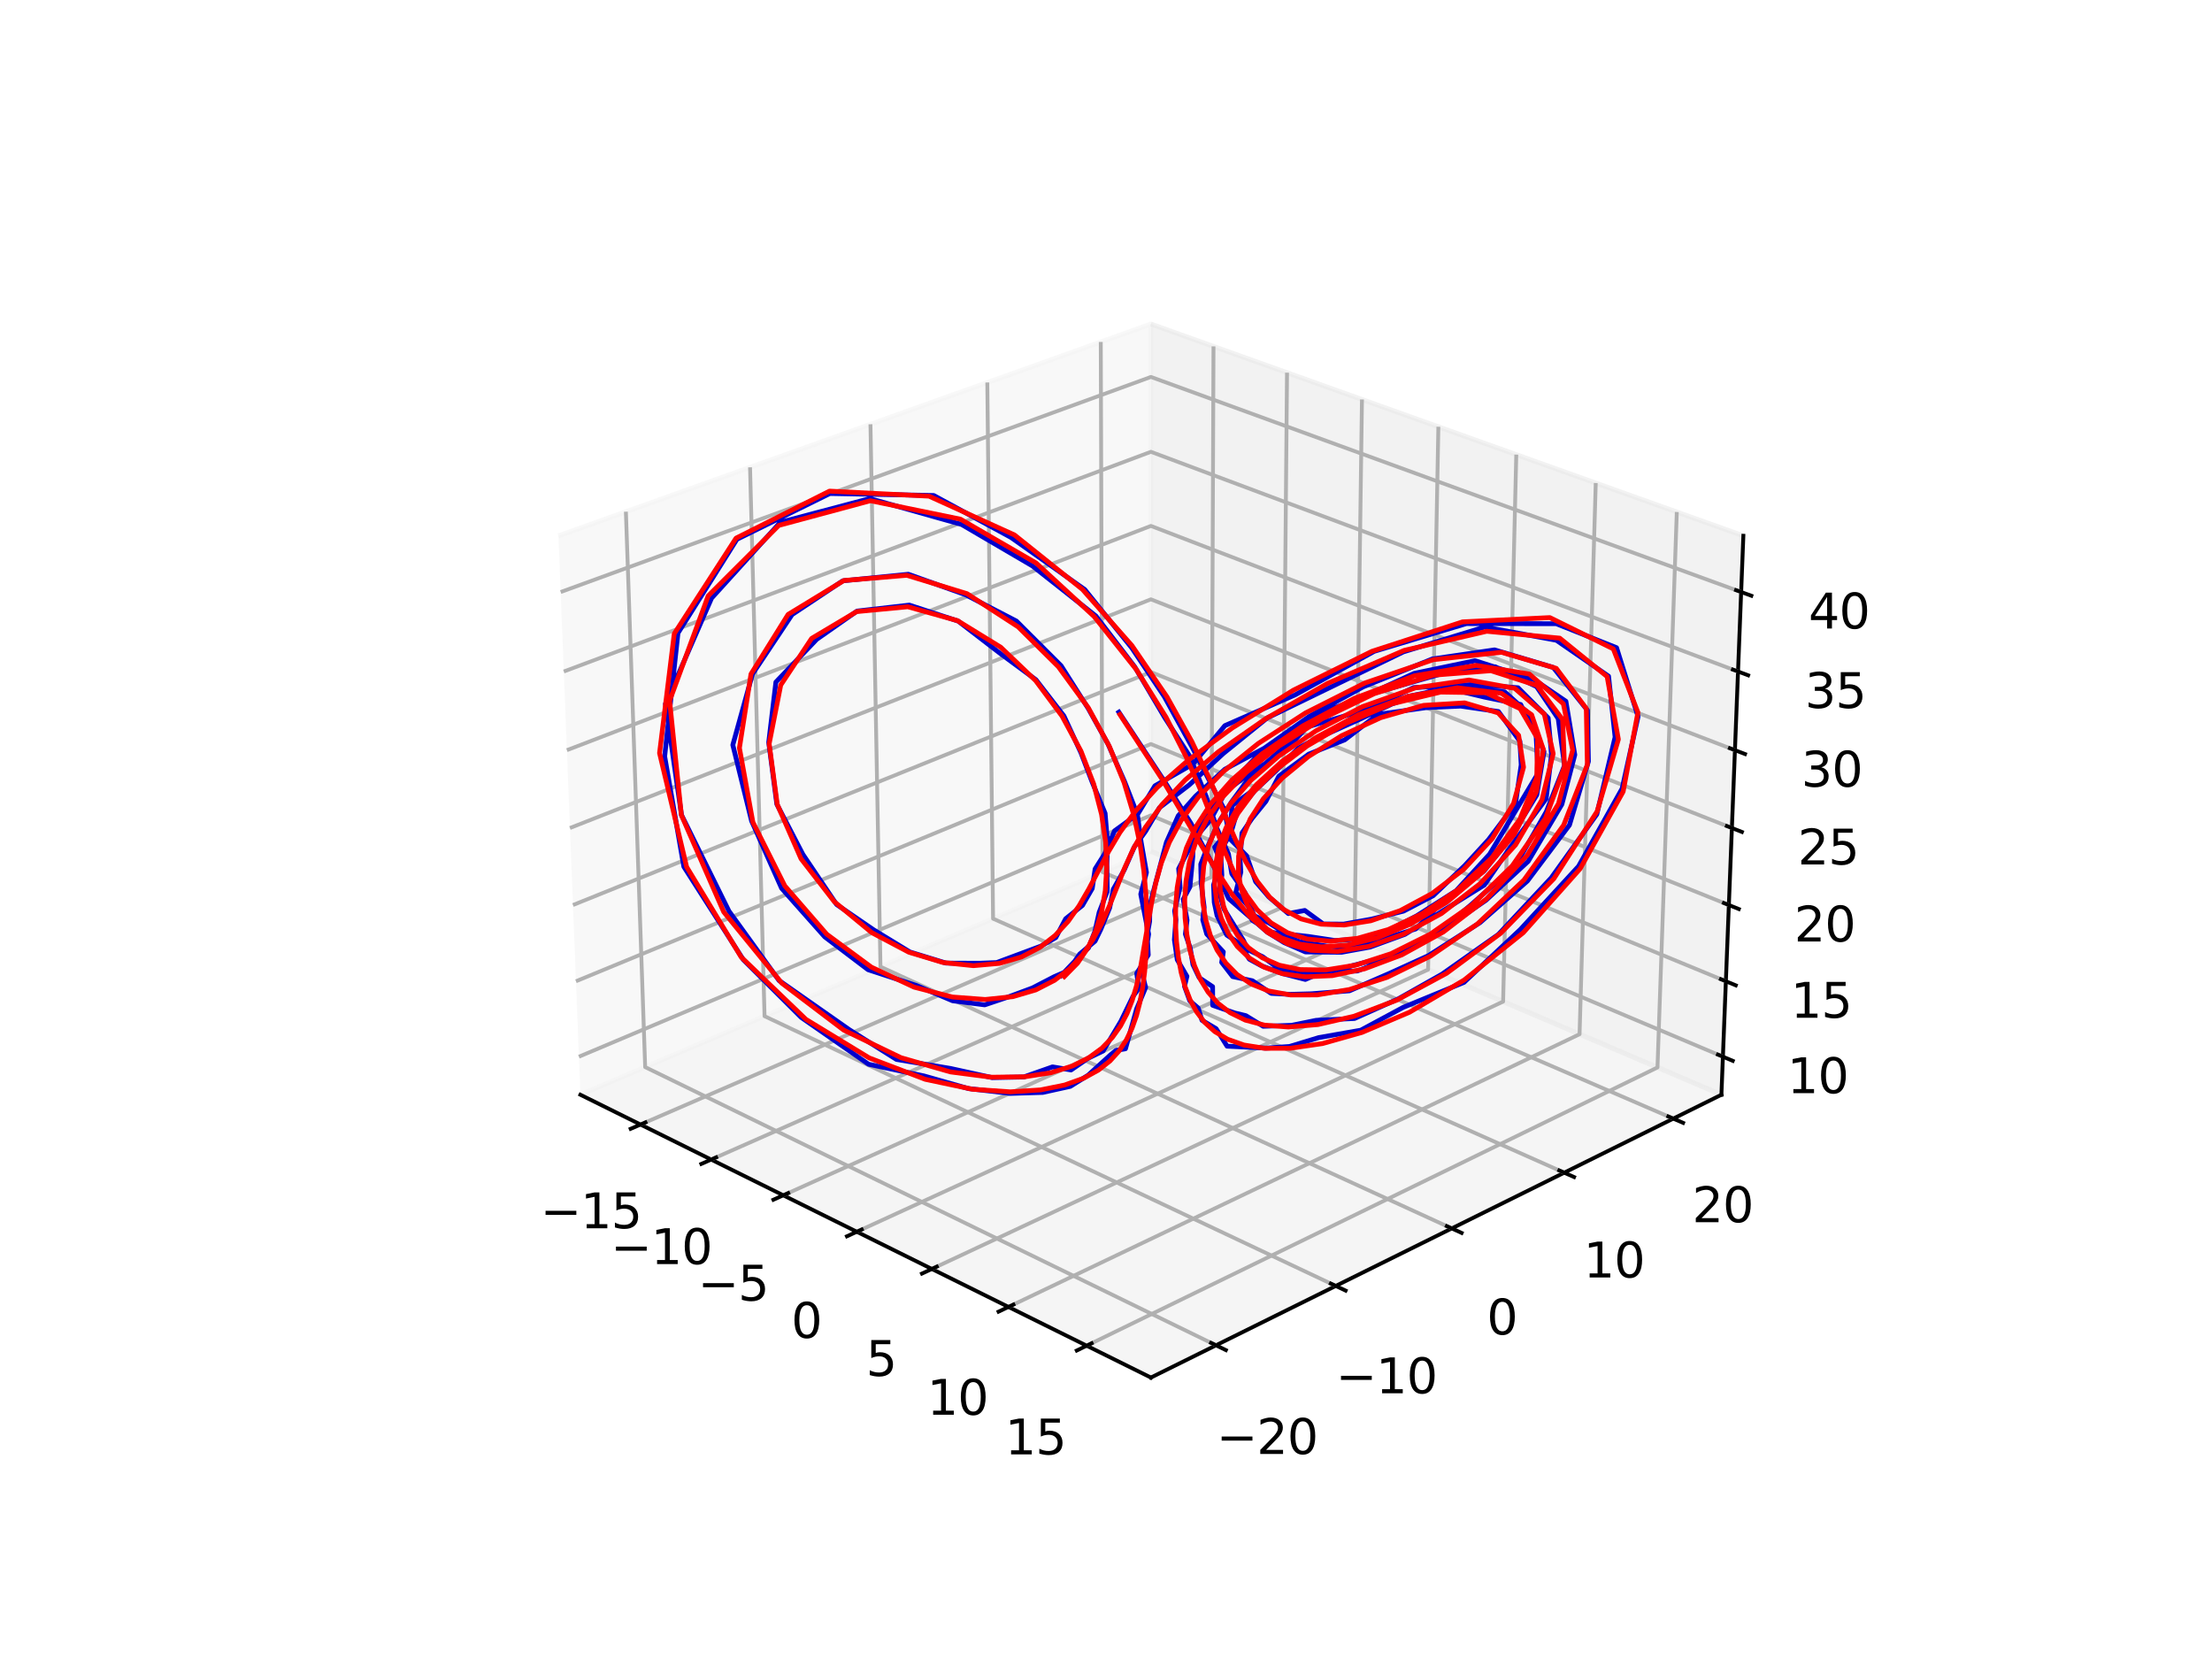 <?xml version="1.0" encoding="utf-8" standalone="no"?>
<!DOCTYPE svg PUBLIC "-//W3C//DTD SVG 1.1//EN"
  "http://www.w3.org/Graphics/SVG/1.1/DTD/svg11.dtd">
<svg xmlns:xlink="http://www.w3.org/1999/xlink" width="460.8pt" height="345.6pt" viewBox="0 0 460.8 345.6" xmlns="http://www.w3.org/2000/svg" version="1.1">
 <defs>
  <style type="text/css">*{stroke-linejoin: round; stroke-linecap: butt}</style>
 </defs>
 <g id="figure_1">
  <g id="patch_1">
   <path d="M 0 345.6 
L 460.8 345.6 
L 460.8 0 
L 0 0 
z
" style="fill: #ffffff"/>
  </g>
  <g id="patch_2">
   <path d="M 103.104 307.584 
L 369.216 307.584 
L 369.216 41.472 
L 103.104 41.472 
z
" style="fill: #ffffff"/>
  </g>
  <g id="pane3d_1">
   <g id="patch_3">
    <path d="M 120.911 228.054 
L 239.756 177.347 
L 239.756 67.498 
L 116.34 111.613 
" style="fill: #f2f2f2; opacity: 0.5; stroke: #f2f2f2; stroke-linejoin: miter"/>
   </g>
  </g>
  <g id="pane3d_2">
   <g id="patch_4">
    <path d="M 239.756 177.347 
L 358.601 228.054 
L 363.172 111.613 
L 239.756 67.498 
" style="fill: #e6e6e6; opacity: 0.5; stroke: #e6e6e6; stroke-linejoin: miter"/>
   </g>
  </g>
  <g id="pane3d_3">
   <g id="patch_5">
    <path d="M 120.911 228.054 
L 239.756 286.969 
L 358.601 228.054 
L 239.756 177.347 
" style="fill: #ececec; opacity: 0.5; stroke: #ececec; stroke-linejoin: miter"/>
   </g>
  </g>
  <g id="axis3d_1">
   <g id="line2d_1">
    <path d="M 120.911 228.054 
L 239.756 286.969 
" style="fill: none; stroke: #000000; stroke-width: 0.8; stroke-linecap: square"/>
   </g>
   <g id="Line3DCollection_1">
    <path d="M 133.433 234.261 
L 252.341 182.717 
L 252.794 72.159 
" style="fill: none; stroke: #b0b0b0; stroke-width: 0.8"/>
    <path d="M 148.153 241.558 
L 267.116 189.021 
L 268.11 77.633 
" style="fill: none; stroke: #b0b0b0; stroke-width: 0.8"/>
    <path d="M 163.169 249.002 
L 282.167 195.442 
L 283.722 83.214 
" style="fill: none; stroke: #b0b0b0; stroke-width: 0.8"/>
    <path d="M 178.489 256.597 
L 297.5 201.985 
L 299.639 88.903 
" style="fill: none; stroke: #b0b0b0; stroke-width: 0.8"/>
    <path d="M 194.122 264.347 
L 313.125 208.651 
L 315.869 94.705 
" style="fill: none; stroke: #b0b0b0; stroke-width: 0.8"/>
    <path d="M 210.08 272.257 
L 329.05 215.446 
L 332.423 100.622 
" style="fill: none; stroke: #b0b0b0; stroke-width: 0.8"/>
    <path d="M 226.371 280.334 
L 345.283 222.372 
L 349.309 106.658 
" style="fill: none; stroke: #b0b0b0; stroke-width: 0.8"/>
   </g>
   <g id="xtick_1">
    <g id="line2d_2">
     <path d="M 134.456 233.818 
L 131.385 235.15 
" style="fill: none; stroke: #000000; stroke-width: 0.8; stroke-linecap: square"/>
    </g>
    <g id="text_1">
     <!-- −15 -->
     <g transform="translate(112.567 255.868)scale(0.1 -0.1)">
      <defs>
       <path id="DejaVuSans-2212" d="M 678 2272 
L 4684 2272 
L 4684 1741 
L 678 1741 
L 678 2272 
z
" transform="scale(0.016)"/>
       <path id="DejaVuSans-31" d="M 794 531 
L 1825 531 
L 1825 4091 
L 703 3866 
L 703 4441 
L 1819 4666 
L 2450 4666 
L 2450 531 
L 3481 531 
L 3481 0 
L 794 0 
L 794 531 
z
" transform="scale(0.016)"/>
       <path id="DejaVuSans-35" d="M 691 4666 
L 3169 4666 
L 3169 4134 
L 1269 4134 
L 1269 2991 
Q 1406 3038 1543 3061 
Q 1681 3084 1819 3084 
Q 2600 3084 3056 2656 
Q 3513 2228 3513 1497 
Q 3513 744 3044 326 
Q 2575 -91 1722 -91 
Q 1428 -91 1123 -41 
Q 819 9 494 109 
L 494 744 
Q 775 591 1075 516 
Q 1375 441 1709 441 
Q 2250 441 2565 725 
Q 2881 1009 2881 1497 
Q 2881 1984 2565 2268 
Q 2250 2553 1709 2553 
Q 1456 2553 1204 2497 
Q 953 2441 691 2322 
L 691 4666 
z
" transform="scale(0.016)"/>
      </defs>
      <use xlink:href="#DejaVuSans-2212"/>
      <use xlink:href="#DejaVuSans-31" x="83.789"/>
      <use xlink:href="#DejaVuSans-35" x="147.412"/>
     </g>
    </g>
   </g>
   <g id="xtick_2">
    <g id="line2d_3">
     <path d="M 149.177 241.106 
L 146.102 242.464 
" style="fill: none; stroke: #000000; stroke-width: 0.8; stroke-linecap: square"/>
    </g>
    <g id="text_2">
     <!-- −10 -->
     <g transform="translate(127.231 263.328)scale(0.1 -0.1)">
      <defs>
       <path id="DejaVuSans-30" d="M 2034 4250 
Q 1547 4250 1301 3770 
Q 1056 3291 1056 2328 
Q 1056 1369 1301 889 
Q 1547 409 2034 409 
Q 2525 409 2770 889 
Q 3016 1369 3016 2328 
Q 3016 3291 2770 3770 
Q 2525 4250 2034 4250 
z
M 2034 4750 
Q 2819 4750 3233 4129 
Q 3647 3509 3647 2328 
Q 3647 1150 3233 529 
Q 2819 -91 2034 -91 
Q 1250 -91 836 529 
Q 422 1150 422 2328 
Q 422 3509 836 4129 
Q 1250 4750 2034 4750 
z
" transform="scale(0.016)"/>
      </defs>
      <use xlink:href="#DejaVuSans-2212"/>
      <use xlink:href="#DejaVuSans-31" x="83.789"/>
      <use xlink:href="#DejaVuSans-30" x="147.412"/>
     </g>
    </g>
   </g>
   <g id="xtick_3">
    <g id="line2d_4">
     <path d="M 164.193 248.541 
L 161.115 249.926 
" style="fill: none; stroke: #000000; stroke-width: 0.8; stroke-linecap: square"/>
    </g>
    <g id="text_3">
     <!-- −5 -->
     <g transform="translate(145.372 270.938)scale(0.1 -0.1)">
      <use xlink:href="#DejaVuSans-2212"/>
      <use xlink:href="#DejaVuSans-35" x="83.789"/>
     </g>
    </g>
   </g>
   <g id="xtick_4">
    <g id="line2d_5">
     <path d="M 179.514 256.126 
L 176.434 257.54 
" style="fill: none; stroke: #000000; stroke-width: 0.8; stroke-linecap: square"/>
    </g>
    <g id="text_4">
     <!-- 0 -->
     <g transform="translate(164.826 278.704)scale(0.1 -0.1)">
      <use xlink:href="#DejaVuSans-30"/>
     </g>
    </g>
   </g>
   <g id="xtick_5">
    <g id="line2d_6">
     <path d="M 195.149 263.866 
L 192.066 265.309 
" style="fill: none; stroke: #000000; stroke-width: 0.8; stroke-linecap: square"/>
    </g>
    <g id="text_5">
     <!-- 5 -->
     <g transform="translate(180.403 286.629)scale(0.1 -0.1)">
      <use xlink:href="#DejaVuSans-35"/>
     </g>
    </g>
   </g>
   <g id="xtick_6">
    <g id="line2d_7">
     <path d="M 211.107 271.767 
L 208.023 273.24 
" style="fill: none; stroke: #000000; stroke-width: 0.8; stroke-linecap: square"/>
    </g>
    <g id="text_6">
     <!-- 10 -->
     <g transform="translate(193.124 294.718)scale(0.1 -0.1)">
      <use xlink:href="#DejaVuSans-31"/>
      <use xlink:href="#DejaVuSans-30" x="63.623"/>
     </g>
    </g>
   </g>
   <g id="xtick_7">
    <g id="line2d_8">
     <path d="M 227.398 279.833 
L 224.314 281.337 
" style="fill: none; stroke: #000000; stroke-width: 0.8; stroke-linecap: square"/>
    </g>
    <g id="text_7">
     <!-- 15 -->
     <g transform="translate(209.359 302.977)scale(0.1 -0.1)">
      <use xlink:href="#DejaVuSans-31"/>
      <use xlink:href="#DejaVuSans-35" x="63.623"/>
     </g>
    </g>
   </g>
  </g>
  <g id="axis3d_2">
   <g id="line2d_9">
    <path d="M 358.601 228.054 
L 239.756 286.969 
" style="fill: none; stroke: #000000; stroke-width: 0.8; stroke-linecap: square"/>
   </g>
   <g id="Line3DCollection_2">
    <path d="M 130.383 106.594 
L 134.402 222.298 
L 253.314 280.248 
" style="fill: none; stroke: #b0b0b0; stroke-width: 0.8"/>
    <path d="M 156.246 97.349 
L 159.269 211.688 
L 278.261 267.881 
" style="fill: none; stroke: #b0b0b0; stroke-width: 0.8"/>
    <path d="M 181.332 88.382 
L 183.417 201.385 
L 302.428 255.9 
" style="fill: none; stroke: #b0b0b0; stroke-width: 0.8"/>
    <path d="M 205.676 79.68 
L 206.875 191.376 
L 325.854 244.288 
" style="fill: none; stroke: #b0b0b0; stroke-width: 0.8"/>
    <path d="M 229.311 71.232 
L 229.673 181.649 
L 348.57 233.027 
" style="fill: none; stroke: #b0b0b0; stroke-width: 0.8"/>
   </g>
   <g id="xtick_8">
    <g id="line2d_10">
     <path d="M 252.287 279.747 
L 255.372 281.251 
" style="fill: none; stroke: #000000; stroke-width: 0.8; stroke-linecap: square"/>
    </g>
    <g id="text_8">
     <!-- −20 -->
     <g transform="translate(253.411 302.89)scale(0.1 -0.1)">
      <defs>
       <path id="DejaVuSans-32" d="M 1228 531 
L 3431 531 
L 3431 0 
L 469 0 
L 469 531 
Q 828 903 1448 1529 
Q 2069 2156 2228 2338 
Q 2531 2678 2651 2914 
Q 2772 3150 2772 3378 
Q 2772 3750 2511 3984 
Q 2250 4219 1831 4219 
Q 1534 4219 1204 4116 
Q 875 4013 500 3803 
L 500 4441 
Q 881 4594 1212 4672 
Q 1544 4750 1819 4750 
Q 2544 4750 2975 4387 
Q 3406 4025 3406 3419 
Q 3406 3131 3298 2873 
Q 3191 2616 2906 2266 
Q 2828 2175 2409 1742 
Q 1991 1309 1228 531 
z
" transform="scale(0.016)"/>
      </defs>
      <use xlink:href="#DejaVuSans-2212"/>
      <use xlink:href="#DejaVuSans-32" x="83.789"/>
      <use xlink:href="#DejaVuSans-30" x="147.412"/>
     </g>
    </g>
   </g>
   <g id="xtick_9">
    <g id="line2d_11">
     <path d="M 277.234 267.396 
L 280.317 268.852 
" style="fill: none; stroke: #000000; stroke-width: 0.8; stroke-linecap: square"/>
    </g>
    <g id="text_9">
     <!-- −10 -->
     <g transform="translate(278.271 290.243)scale(0.1 -0.1)">
      <use xlink:href="#DejaVuSans-2212"/>
      <use xlink:href="#DejaVuSans-31" x="83.789"/>
      <use xlink:href="#DejaVuSans-30" x="147.412"/>
     </g>
    </g>
   </g>
   <g id="xtick_10">
    <g id="line2d_12">
     <path d="M 301.403 255.43 
L 304.483 256.841 
" style="fill: none; stroke: #000000; stroke-width: 0.8; stroke-linecap: square"/>
    </g>
    <g id="text_10">
     <!-- 0 -->
     <g transform="translate(309.724 277.991)scale(0.1 -0.1)">
      <use xlink:href="#DejaVuSans-30"/>
     </g>
    </g>
   </g>
   <g id="xtick_11">
    <g id="line2d_13">
     <path d="M 324.83 243.832 
L 327.906 245.2 
" style="fill: none; stroke: #000000; stroke-width: 0.8; stroke-linecap: square"/>
    </g>
    <g id="text_11">
     <!-- 10 -->
     <g transform="translate(329.882 266.118)scale(0.1 -0.1)">
      <use xlink:href="#DejaVuSans-31"/>
      <use xlink:href="#DejaVuSans-30" x="63.623"/>
     </g>
    </g>
   </g>
   <g id="xtick_12">
    <g id="line2d_14">
     <path d="M 347.547 232.585 
L 350.618 233.912 
" style="fill: none; stroke: #000000; stroke-width: 0.8; stroke-linecap: square"/>
    </g>
    <g id="text_12">
     <!-- 20 -->
     <g transform="translate(352.512 254.605)scale(0.1 -0.1)">
      <use xlink:href="#DejaVuSans-32"/>
      <use xlink:href="#DejaVuSans-30" x="63.623"/>
     </g>
    </g>
   </g>
  </g>
  <g id="axis3d_3">
   <g id="line2d_15">
    <path d="M 358.601 228.054 
L 363.172 111.613 
" style="fill: none; stroke: #000000; stroke-width: 0.8; stroke-linecap: square"/>
   </g>
   <g id="Line3DCollection_3">
    <path d="M 358.912 220.128 
L 239.756 169.852 
L 120.6 220.128 
" style="fill: none; stroke: #b0b0b0; stroke-width: 0.8"/>
    <path d="M 359.529 204.412 
L 239.756 154.997 
L 119.983 204.412 
" style="fill: none; stroke: #b0b0b0; stroke-width: 0.8"/>
    <path d="M 360.152 188.533 
L 239.756 139.998 
L 119.36 188.533 
" style="fill: none; stroke: #b0b0b0; stroke-width: 0.8"/>
    <path d="M 360.782 172.488 
L 239.756 124.854 
L 118.73 172.488 
" style="fill: none; stroke: #b0b0b0; stroke-width: 0.8"/>
    <path d="M 361.419 156.274 
L 239.756 109.561 
L 118.093 156.274 
" style="fill: none; stroke: #b0b0b0; stroke-width: 0.8"/>
    <path d="M 362.062 139.888 
L 239.756 94.119 
L 117.45 139.888 
" style="fill: none; stroke: #b0b0b0; stroke-width: 0.8"/>
    <path d="M 362.712 123.328 
L 239.756 78.524 
L 116.8 123.328 
" style="fill: none; stroke: #b0b0b0; stroke-width: 0.8"/>
   </g>
   <g id="xtick_13">
    <g id="line2d_16">
     <path d="M 357.888 219.696 
L 360.964 220.994 
" style="fill: none; stroke: #000000; stroke-width: 0.8; stroke-linecap: square"/>
    </g>
    <g id="text_13">
     <!-- 10 -->
     <g transform="translate(372.323 227.726)scale(0.1 -0.1)">
      <use xlink:href="#DejaVuSans-31"/>
      <use xlink:href="#DejaVuSans-30" x="63.623"/>
     </g>
    </g>
   </g>
   <g id="xtick_14">
    <g id="line2d_17">
     <path d="M 358.499 203.987 
L 361.593 205.264 
" style="fill: none; stroke: #000000; stroke-width: 0.8; stroke-linecap: square"/>
    </g>
    <g id="text_14">
     <!-- 15 -->
     <g transform="translate(373.042 212.011)scale(0.1 -0.1)">
      <use xlink:href="#DejaVuSans-31"/>
      <use xlink:href="#DejaVuSans-35" x="63.623"/>
     </g>
    </g>
   </g>
   <g id="xtick_15">
    <g id="line2d_18">
     <path d="M 359.117 188.116 
L 362.227 189.37 
" style="fill: none; stroke: #000000; stroke-width: 0.8; stroke-linecap: square"/>
    </g>
    <g id="text_15">
     <!-- 20 -->
     <g transform="translate(373.769 196.132)scale(0.1 -0.1)">
      <use xlink:href="#DejaVuSans-32"/>
      <use xlink:href="#DejaVuSans-30" x="63.623"/>
     </g>
    </g>
   </g>
   <g id="xtick_16">
    <g id="line2d_19">
     <path d="M 359.741 172.078 
L 362.869 173.309 
" style="fill: none; stroke: #000000; stroke-width: 0.8; stroke-linecap: square"/>
    </g>
    <g id="text_16">
     <!-- 25 -->
     <g transform="translate(374.504 180.086)scale(0.1 -0.1)">
      <use xlink:href="#DejaVuSans-32"/>
      <use xlink:href="#DejaVuSans-35" x="63.623"/>
     </g>
    </g>
   </g>
   <g id="xtick_17">
    <g id="line2d_20">
     <path d="M 360.371 155.871 
L 363.517 157.079 
" style="fill: none; stroke: #000000; stroke-width: 0.8; stroke-linecap: square"/>
    </g>
    <g id="text_17">
     <!-- 30 -->
     <g transform="translate(375.246 163.872)scale(0.1 -0.1)">
      <defs>
       <path id="DejaVuSans-33" d="M 2597 2516 
Q 3050 2419 3304 2112 
Q 3559 1806 3559 1356 
Q 3559 666 3084 287 
Q 2609 -91 1734 -91 
Q 1441 -91 1130 -33 
Q 819 25 488 141 
L 488 750 
Q 750 597 1062 519 
Q 1375 441 1716 441 
Q 2309 441 2620 675 
Q 2931 909 2931 1356 
Q 2931 1769 2642 2001 
Q 2353 2234 1838 2234 
L 1294 2234 
L 1294 2753 
L 1863 2753 
Q 2328 2753 2575 2939 
Q 2822 3125 2822 3475 
Q 2822 3834 2567 4026 
Q 2313 4219 1838 4219 
Q 1578 4219 1281 4162 
Q 984 4106 628 3988 
L 628 4550 
Q 988 4650 1302 4700 
Q 1616 4750 1894 4750 
Q 2613 4750 3031 4423 
Q 3450 4097 3450 3541 
Q 3450 3153 3228 2886 
Q 3006 2619 2597 2516 
z
" transform="scale(0.016)"/>
      </defs>
      <use xlink:href="#DejaVuSans-33"/>
      <use xlink:href="#DejaVuSans-30" x="63.623"/>
     </g>
    </g>
   </g>
   <g id="xtick_18">
    <g id="line2d_21">
     <path d="M 361.009 139.494 
L 364.172 140.678 
" style="fill: none; stroke: #000000; stroke-width: 0.8; stroke-linecap: square"/>
    </g>
    <g id="text_18">
     <!-- 35 -->
     <g transform="translate(375.996 147.486)scale(0.1 -0.1)">
      <use xlink:href="#DejaVuSans-33"/>
      <use xlink:href="#DejaVuSans-35" x="63.623"/>
     </g>
    </g>
   </g>
   <g id="xtick_19">
    <g id="line2d_22">
     <path d="M 361.653 122.942 
L 364.834 124.102 
" style="fill: none; stroke: #000000; stroke-width: 0.8; stroke-linecap: square"/>
    </g>
    <g id="text_19">
     <!-- 40 -->
     <g transform="translate(376.753 130.927)scale(0.1 -0.1)">
      <defs>
       <path id="DejaVuSans-34" d="M 2419 4116 
L 825 1625 
L 2419 1625 
L 2419 4116 
z
M 2253 4666 
L 3047 4666 
L 3047 1625 
L 3713 1625 
L 3713 1100 
L 3047 1100 
L 3047 0 
L 2419 0 
L 2419 1100 
L 313 1100 
L 313 1709 
L 2253 4666 
z
" transform="scale(0.016)"/>
      </defs>
      <use xlink:href="#DejaVuSans-34"/>
      <use xlink:href="#DejaVuSans-30" x="63.623"/>
     </g>
    </g>
   </g>
  </g>
  <g id="axes_1">
   <g id="line2d_23">
    <path d="M 233.083 148.359 
L 242.708 162.966 
L 248.075 171.496 
L 252.909 180.628 
L 255.945 187.186 
L 263.932 194.13 
L 267.473 196.338 
L 271.946 198.301 
L 279.472 198.375 
L 285.41 197.294 
L 292.672 194.637 
L 309.208 184.369 
L 314.852 176.169 
L 322.086 166.399 
L 323.207 157.174 
L 322.512 149.567 
L 316.235 143.273 
L 307.288 142.572 
L 294.485 143.236 
L 285.447 147.577 
L 272.265 151.454 
L 260.364 161.867 
L 256.559 167.052 
L 253.745 171.512 
L 251.647 176.207 
L 250.14 180.035 
L 250.227 184.053 
L 250.848 188.999 
L 250.557 191.619 
L 251.389 194.58 
L 254.838 198.286 
L 254.501 200.48 
L 256.787 203.437 
L 260.914 204.318 
L 264.807 206.933 
L 268.794 207.145 
L 273.141 207.026 
L 281.12 206.399 
L 289.486 202.754 
L 297.56 199.083 
L 308.331 192.184 
L 318.179 183.538 
L 326.946 171.87 
L 330.896 158.613 
L 330.695 147.978 
L 323.564 139.03 
L 311.349 135.382 
L 298.385 137.275 
L 284.021 143.061 
L 272.722 149.258 
L 263.361 155.875 
L 255.15 160.262 
L 249.054 165.865 
L 245.448 169.949 
L 242.989 175.459 
L 239.538 188.493 
L 239.486 191.953 
L 238.98 194.773 
L 239.202 198.937 
L 236.809 202.757 
L 237.231 205.9 
L 236.025 207.559 
L 233.497 212.751 
L 229.813 218.919 
L 226.663 220.458 
L 223.12 222.892 
L 219.256 222.251 
L 213.267 224.358 
L 206.696 224.49 
L 198.032 222.585 
L 186.751 220.696 
L 176.937 214.513 
L 162.294 204.255 
L 151.84 189.782 
L 141.972 169.783 
L 138.626 146.614 
L 148.229 124.61 
L 162.565 108.798 
L 181.201 103.861 
L 200.332 109.263 
L 215.074 117.891 
L 228.303 128.333 
L 236.388 138.915 
L 242.665 149.534 
L 247.834 157.522 
L 251.27 165.937 
L 253.531 172.626 
L 255.903 177.884 
L 256.603 182.008 
L 259.407 186.038 
L 261.264 190.729 
L 264.386 192.285 
L 268.035 194.572 
L 272.597 195.089 
L 278.099 195.926 
L 282.72 195.647 
L 288.859 194.028 
L 295.114 190.794 
L 303.345 185.554 
L 310.322 177.926 
L 320.415 161.076 
L 320.005 153.292 
L 316.785 146.764 
L 309.267 145.223 
L 300.53 143.136 
L 289.265 146.882 
L 280.807 150.357 
L 270.46 155.838 
L 265.791 160.599 
L 261.48 164.623 
L 257.671 169.207 
L 256.432 173.491 
L 254.254 177.276 
L 254.531 182.302 
L 254.016 185.959 
L 254.965 189.351 
L 259.037 195.922 
L 259.955 197.847 
L 263.057 199.313 
L 266.357 201.786 
L 270.266 202.487 
L 275.66 202.852 
L 281.582 201.198 
L 290.519 198.878 
L 298.682 195.046 
L 306.425 188.51 
L 315.76 180.215 
L 322.123 169.108 
L 325.925 159.456 
L 324.605 149.705 
L 320.108 143.04 
L 311.473 138.897 
L 300.244 140.377 
L 285.747 144.527 
L 274.726 148.699 
L 267.755 156.412 
L 260.251 161.16 
L 255.349 164.858 
L 252.196 170.775 
L 248.494 175.115 
L 248.478 178.432 
L 247.877 184.752 
L 246.491 187.337 
L 247.285 191.661 
L 246.94 194.586 
L 247.938 197.488 
L 248.514 200.948 
L 249.816 203.671 
L 252.604 205.534 
L 252.622 209.419 
L 257.254 211.033 
L 259.523 211.578 
L 263.151 213.788 
L 269.07 213.596 
L 274.162 212.557 
L 282.174 212.167 
L 291.299 208.078 
L 300.393 202.947 
L 312.145 194.661 
L 323.151 182.876 
L 332.641 169.645 
L 336.458 153.556 
L 335.088 140.862 
L 324.221 133.374 
L 309.28 130.621 
L 292.349 135.793 
L 264.009 149.545 
L 254.851 156.955 
L 247.723 163.529 
L 241.545 168.252 
L 238.643 173.17 
L 236.317 176.39 
L 234.208 181.192 
L 231.919 185.262 
L 231.162 189.116 
L 229.315 193.598 
L 228.12 196.055 
L 224.913 198.76 
L 222.552 202.189 
L 219.594 203.477 
L 215.102 205.805 
L 210.1 207.663 
L 205.14 209.327 
L 198.444 208.475 
L 190.91 205.298 
L 180.827 201.998 
L 171.808 195.158 
L 162.829 185.052 
L 156.569 171.026 
L 152.659 155.187 
L 156.756 140.412 
L 165.003 128.026 
L 175.574 120.996 
L 189.224 119.626 
L 201.138 123.889 
L 211.744 129.388 
L 221.036 138.669 
L 226.691 147.57 
L 230.808 154.969 
L 234.243 162.768 
L 236.948 169.716 
L 237.708 175.377 
L 238.827 181.744 
L 237.64 186.269 
L 239.276 194.592 
L 238.524 199.517 
L 237.831 202.425 
L 238.655 205.724 
L 236.778 210.194 
L 234.454 218.472 
L 232.504 218.798 
L 231.366 219.731 
L 226.689 223.983 
L 222.969 226.305 
L 217.221 227.571 
L 210.431 227.778 
L 201.729 226.767 
L 192.491 224.141 
L 180.943 221.702 
L 166.907 211.937 
L 154.831 199.898 
L 142.458 180.544 
L 138.46 157.57 
L 141.234 131.878 
L 153.509 112.343 
L 172.868 102.805 
L 194.508 103.219 
L 210.615 111.958 
L 225.972 122.814 
L 235.783 134.977 
L 242.559 145.123 
L 248.283 155.537 
L 255.044 168.637 
L 256.232 174.768 
L 259.68 178.258 
L 261.573 183.665 
L 264.298 186.826 
L 268.384 190.314 
L 271.814 189.664 
L 275.672 192.483 
L 279.908 192.514 
L 285.704 191.475 
L 292.397 189.795 
L 298.555 186.587 
L 305.094 180.359 
L 310.084 174.918 
L 315.699 167.454 
L 316.898 159.328 
L 316.616 154.407 
L 312.152 148.231 
L 304.295 147.093 
L 297.035 147.418 
L 287.042 148.828 
L 280.127 154.124 
L 272.636 157.108 
L 266.412 161.696 
L 263.705 166.931 
L 260.82 170.494 
L 258.728 173.531 
L 258.328 179.05 
L 258.487 181.664 
L 257.448 185.871 
L 260.098 188.85 
L 260.846 191.691 
L 264.688 194.16 
L 266.704 194.515 
L 270.834 196.193 
L 276.401 197.099 
L 280.943 197.507 
L 286.663 196.06 
L 294.948 193.504 
L 300.823 187.455 
L 309.143 181.456 
L 314.536 174.665 
L 320.138 165.596 
L 321.641 156.578 
L 318.497 148.672 
L 313.47 144.143 
L 303.263 143.046 
L 293.298 145.077 
L 283.399 149.767 
L 274.216 153.901 
L 266.967 158.924 
L 263.011 163.18 
L 256.713 167.777 
L 256.21 172.714 
L 253.04 176.473 
L 254.309 179.569 
L 252.81 184.363 
L 252.957 187.983 
L 253.536 190.744 
L 255.549 194.781 
L 258.392 196.635 
L 260.251 199.811 
L 262.843 201.22 
L 267.155 202.809 
L 271.927 204.034 
L 275.598 202.456 
L 282.743 202.277 
L 292.108 198.604 
L 300.512 193.763 
L 309.564 187.528 
L 318.357 179.422 
L 325.363 167.562 
L 328.057 157.248 
L 326.203 146.087 
L 319.616 141.591 
L 307.283 137.632 
L 294.585 140.282 
L 270.773 151.226 
L 262.103 157.262 
L 256.34 163.359 
L 252.431 167.754 
L 249.662 172.502 
L 247.552 177.184 
L 245.54 180.969 
L 245.83 184.748 
L 244.704 189.765 
L 244.962 191.584 
L 244.647 195.774 
L 245.245 199.926 
L 247.257 203.38 
L 246.749 205.451 
L 247.856 208.49 
L 249.59 209.974 
L 250.399 212.547 
L 253.337 214.295 
L 255.62 217.937 
L 263.75 218.338 
L 268.632 218.002 
L 274.725 216.15 
L 283.476 214.612 
L 292.304 209.858 
L 304.982 204.64 
L 316.721 193.626 
L 328.841 180.464 
L 337.921 164.277 
L 341.239 149.274 
L 336.757 134.928 
L 324.185 129.926 
L 305.47 129.906 
L 286.287 135.673 
L 269.805 144.751 
L 255.162 151.17 
L 248.514 159.171 
L 240.591 163.702 
L 237.018 169.58 
L 232.188 173.082 
L 230.115 177.888 
L 228.132 181.023 
L 227.53 185.095 
L 225.491 188.615 
L 221.999 191.399 
L 219.939 195.312 
L 216.858 197.087 
L 207.63 200.519 
L 204.046 200.665 
L 197.084 200.634 
L 189.563 198.324 
L 182.066 193.747 
L 174.287 188.424 
L 167.247 177.975 
L 161.832 167.529 
L 160.14 154.635 
L 161.635 142.092 
L 170.13 133.186 
L 178.535 127.301 
L 189.43 126.052 
L 199.606 129.385 
L 208.479 136.203 
L 215.8 141.603 
L 221.628 149.139 
L 225.175 156.797 
L 227.52 162.915 
L 230.212 169.427 
L 230.743 175.837 
L 230.567 180.16 
L 230.669 185.655 
L 228.975 190.066 
L 228.114 193.947 
L 226.767 197.455 
L 224.146 199.97 
L 221.054 203.225 
L 221.054 203.225 
" clip-path="url(#pd3cf62bad7)" style="fill: none; stroke: #0000cc; stroke-linecap: square"/>
   </g>
   <g id="line2d_24">
    <path d="M 233.302 148.859 
L 242.08 162.31 
L 252.739 180.282 
L 256.618 186.257 
L 260.277 190.831 
L 264.073 194.246 
L 268.276 196.621 
L 273.094 197.965 
L 278.682 198.195 
L 285.125 197.148 
L 292.399 194.596 
L 300.298 190.293 
L 308.348 184.073 
L 315.714 176.009 
L 321.225 166.619 
L 323.557 157.014 
L 321.712 148.762 
L 315.544 143.387 
L 306.022 141.662 
L 294.87 143.29 
L 283.851 147.201 
L 274.184 152.217 
L 266.405 157.489 
L 260.54 162.596 
L 256.351 167.414 
L 253.519 171.953 
L 251.74 176.259 
L 250.768 180.367 
L 250.419 184.292 
L 250.571 188.027 
L 251.153 191.556 
L 252.136 194.853 
L 253.526 197.888 
L 255.36 200.624 
L 257.706 203.013 
L 260.657 204.986 
L 264.329 206.45 
L 268.86 207.27 
L 274.398 207.256 
L 281.076 206.145 
L 288.961 203.591 
L 297.973 199.182 
L 307.748 192.504 
L 317.468 183.324 
L 325.741 171.891 
L 330.681 159.296 
L 330.457 147.598 
L 324.201 139.234 
L 312.782 135.88 
L 298.609 137.414 
L 284.367 142.265 
L 271.955 148.526 
L 262.126 154.875 
L 254.828 160.745 
L 249.634 166.056 
L 246.037 170.921 
L 243.585 175.473 
L 241.915 179.805 
L 240.758 183.964 
L 239.918 187.966 
L 237.472 202.297 
L 236.742 205.431 
L 235.86 208.382 
L 234.77 211.152 
L 233.408 213.741 
L 231.697 216.148 
L 229.538 218.362 
L 226.805 220.357 
L 223.345 222.084 
L 218.968 223.456 
L 213.449 224.316 
L 206.538 224.405 
L 197.998 223.299 
L 187.692 220.338 
L 175.756 214.578 
L 162.861 204.801 
L 150.767 189.973 
L 141.938 169.783 
L 139.488 145.986 
L 147.536 124.122 
L 162.237 109.45 
L 181.307 104.309 
L 200.075 108.153 
L 215.844 117.294 
L 227.924 128.424 
L 236.692 139.442 
L 242.908 149.418 
L 247.317 158.108 
L 250.537 165.574 
L 255.197 177.457 
L 257.261 182.159 
L 259.441 186.167 
L 261.904 189.528 
L 264.787 192.252 
L 268.216 194.307 
L 272.299 195.619 
L 277.131 196.066 
L 282.769 195.479 
L 289.198 193.647 
L 296.273 190.341 
L 303.656 185.38 
L 310.735 178.739 
L 316.596 170.702 
L 320.131 162.011 
L 320.321 153.86 
L 316.665 147.619 
L 309.534 144.313 
L 300.118 144.17 
L 289.965 146.609 
L 280.422 150.654 
L 272.3 155.404 
L 265.892 160.278 
L 261.143 165.002 
L 257.832 169.499 
L 255.694 173.77 
L 254.49 177.835 
L 254.035 181.704 
L 254.197 185.37 
L 254.897 188.812 
L 256.1 191.996 
L 257.809 194.88 
L 260.064 197.406 
L 262.93 199.502 
L 266.498 201.073 
L 270.875 201.984 
L 276.169 202.057 
L 282.461 201.053 
L 289.766 198.68 
L 297.949 194.607 
L 306.621 188.543 
L 315.022 180.385 
L 321.956 170.454 
L 325.917 159.735 
L 325.518 149.888 
L 320.174 142.796 
L 310.591 139.718 
L 298.597 140.65 
L 286.31 144.486 
L 275.322 149.783 
L 266.393 155.444 
L 259.62 160.902 
L 254.74 165.989 
L 251.377 170.73 
L 249.165 175.202 
L 247.804 179.464 
L 247.066 183.547 
L 246.79 187.459 
L 246.873 191.193 
L 247.254 194.736 
L 247.908 198.073 
L 248.84 201.186 
L 250.077 204.057 
L 251.668 206.663 
L 253.686 208.973 
L 256.23 210.944 
L 259.423 212.507 
L 263.42 213.558 
L 268.397 213.942 
L 274.549 213.434 
L 282.055 211.708 
L 291.021 208.325 
L 301.364 202.743 
L 312.618 194.416 
L 323.695 183.042 
L 332.712 169.028 
L 337.134 154.024 
L 334.796 140.938 
L 324.921 132.939 
L 309.722 131.504 
L 292.531 135.487 
L 276.59 142.349 
L 263.62 149.761 
L 253.872 156.565 
L 246.894 162.487 
L 242.008 167.683 
L 238.586 172.386 
L 236.12 176.775 
L 234.226 180.947 
L 231.096 188.759 
L 229.488 192.381 
L 227.663 195.777 
L 225.501 198.914 
L 222.884 201.745 
L 219.688 204.209 
L 215.778 206.212 
L 211.012 207.615 
L 205.25 208.211 
L 198.393 207.695 
L 190.429 205.638 
L 181.537 201.486 
L 172.227 194.62 
L 163.489 184.544 
L 156.833 171.271 
L 154.032 155.812 
L 156.448 140.409 
L 164.177 128.002 
L 175.778 120.934 
L 188.911 119.845 
L 201.445 123.675 
L 212.103 130.588 
L 220.474 138.884 
L 226.692 147.411 
L 231.123 155.548 
L 234.173 163.038 
L 236.203 169.824 
L 237.503 175.94 
L 238.292 181.458 
L 238.724 186.453 
L 238.901 190.997 
L 238.891 195.15 
L 238.732 198.964 
L 238.444 202.482 
L 238.026 205.739 
L 237.468 208.763 
L 236.745 211.577 
L 235.818 214.199 
L 234.64 216.641 
L 233.142 218.911 
L 231.238 221.009 
L 228.814 222.923 
L 225.724 224.619 
L 221.788 226.032 
L 216.783 227.046 
L 210.451 227.452 
L 202.515 226.903 
L 192.744 224.836 
L 181.082 220.388 
L 167.903 212.363 
L 154.42 199.402 
L 143.036 180.596 
L 137.397 156.879 
L 140.461 132.013 
L 153.333 112.111 
L 172.802 102.313 
L 193.528 103.356 
L 211.331 111.443 
L 225.491 122.776 
L 235.787 134.471 
L 243.107 145.177 
L 248.279 154.479 
L 252.023 162.396 
L 257.303 174.775 
L 259.564 179.573 
L 261.905 183.599 
L 264.507 186.913 
L 267.513 189.529 
L 271.044 191.419 
L 275.195 192.514 
L 280.032 192.695 
L 285.568 191.811 
L 291.729 189.685 
L 298.304 186.153 
L 304.887 181.133 
L 310.838 174.734 
L 315.306 167.368 
L 317.379 159.825 
L 316.356 153.184 
L 312.084 148.501 
L 305.115 146.426 
L 296.557 146.945 
L 287.671 149.485 
L 279.477 153.264 
L 272.569 157.599 
L 267.15 162.053 
L 263.169 166.412 
L 260.452 170.598 
L 258.796 174.592 
L 258.019 178.386 
L 257.98 181.97 
L 258.584 185.319 
L 259.779 188.397 
L 261.555 191.15 
L 263.935 193.511 
L 266.968 195.393 
L 270.72 196.687 
L 275.262 197.246 
L 280.652 196.887 
L 286.898 195.381 
L 293.906 192.478 
L 301.405 187.948 
L 308.869 181.675 
L 315.458 173.808 
L 320.057 164.936 
L 321.515 156.156 
L 319.065 148.897 
L 312.767 144.425 
L 303.623 143.279 
L 293.213 145.079 
L 283.065 148.86 
L 274.21 153.604 
L 267.096 158.592 
L 261.736 163.463 
L 257.927 168.096 
L 255.392 172.486 
L 253.867 176.66 
L 253.136 180.638 
L 253.045 184.423 
L 253.493 187.998 
L 254.429 191.337 
L 255.839 194.406 
L 257.748 197.16 
L 260.211 199.538 
L 263.312 201.464 
L 267.153 202.829 
L 271.853 203.489 
L 277.526 203.242 
L 284.257 201.824 
L 292.035 198.91 
L 300.673 194.145 
L 309.681 187.241 
L 318.14 178.168 
L 324.667 167.425 
L 327.621 156.269 
L 325.683 146.62 
L 318.588 140.411 
L 307.524 138.613 
L 294.659 140.777 
L 282.156 145.473 
L 271.409 151.213 
L 262.936 157.017 
L 256.65 162.47 
L 252.195 167.508 
L 249.158 172.2 
L 247.166 176.635 
L 245.928 180.871 
L 245.226 184.938 
L 244.91 188.84 
L 244.882 192.57 
L 245.08 196.115 
L 245.477 199.466 
L 246.068 202.612 
L 246.868 205.545 
L 247.907 208.254 
L 249.235 210.729 
L 250.919 212.951 
L 253.05 214.889 
L 255.744 216.497 
L 259.145 217.7 
L 263.43 218.383 
L 268.806 218.37 
L 275.503 217.394 
L 283.73 215.071 
L 293.605 210.877 
L 305.007 204.165 
L 317.327 194.291 
L 329.163 180.98 
L 338.127 164.914 
L 341.209 148.422 
L 336.083 135.172 
L 322.86 128.656 
L 304.68 129.548 
L 285.81 135.682 
L 269.441 143.776 
L 256.749 151.613 
L 247.539 158.358 
L 241.067 164.042 
L 236.542 168.966 
L 233.299 173.411 
L 230.83 177.557 
L 226.817 185.208 
L 224.787 188.708 
L 222.506 191.942 
L 219.835 194.85 
L 216.643 197.353 
L 212.808 199.348 
L 208.219 200.686 
L 202.783 201.166 
L 196.462 200.509 
L 189.32 198.354 
L 181.601 194.277 
L 173.828 187.864 
L 166.871 178.888 
L 161.919 167.586 
L 160.229 154.937 
L 162.64 142.71 
L 169.079 132.997 
L 178.46 127.407 
L 189.11 126.397 
L 199.462 129.296 
L 208.484 134.844 
L 215.746 141.785 
L 221.242 149.179 
L 225.179 156.455 
L 227.836 163.323 
L 229.481 169.666 
L 230.332 175.466 
L 230.553 180.747 
L 230.254 185.55 
L 229.493 189.914 
L 228.291 193.873 
L 226.631 197.448 
L 224.467 200.644 
L 221.717 203.44 
L 221.717 203.44 
" clip-path="url(#pd3cf62bad7)" style="fill: none; stroke: #ff0000; stroke-linecap: square"/>
   </g>
  </g>
 </g>
 <defs>
  <clipPath id="pd3cf62bad7">
   <rect x="103.104" y="41.472" width="266.112" height="266.112"/>
  </clipPath>
 </defs>
</svg>
